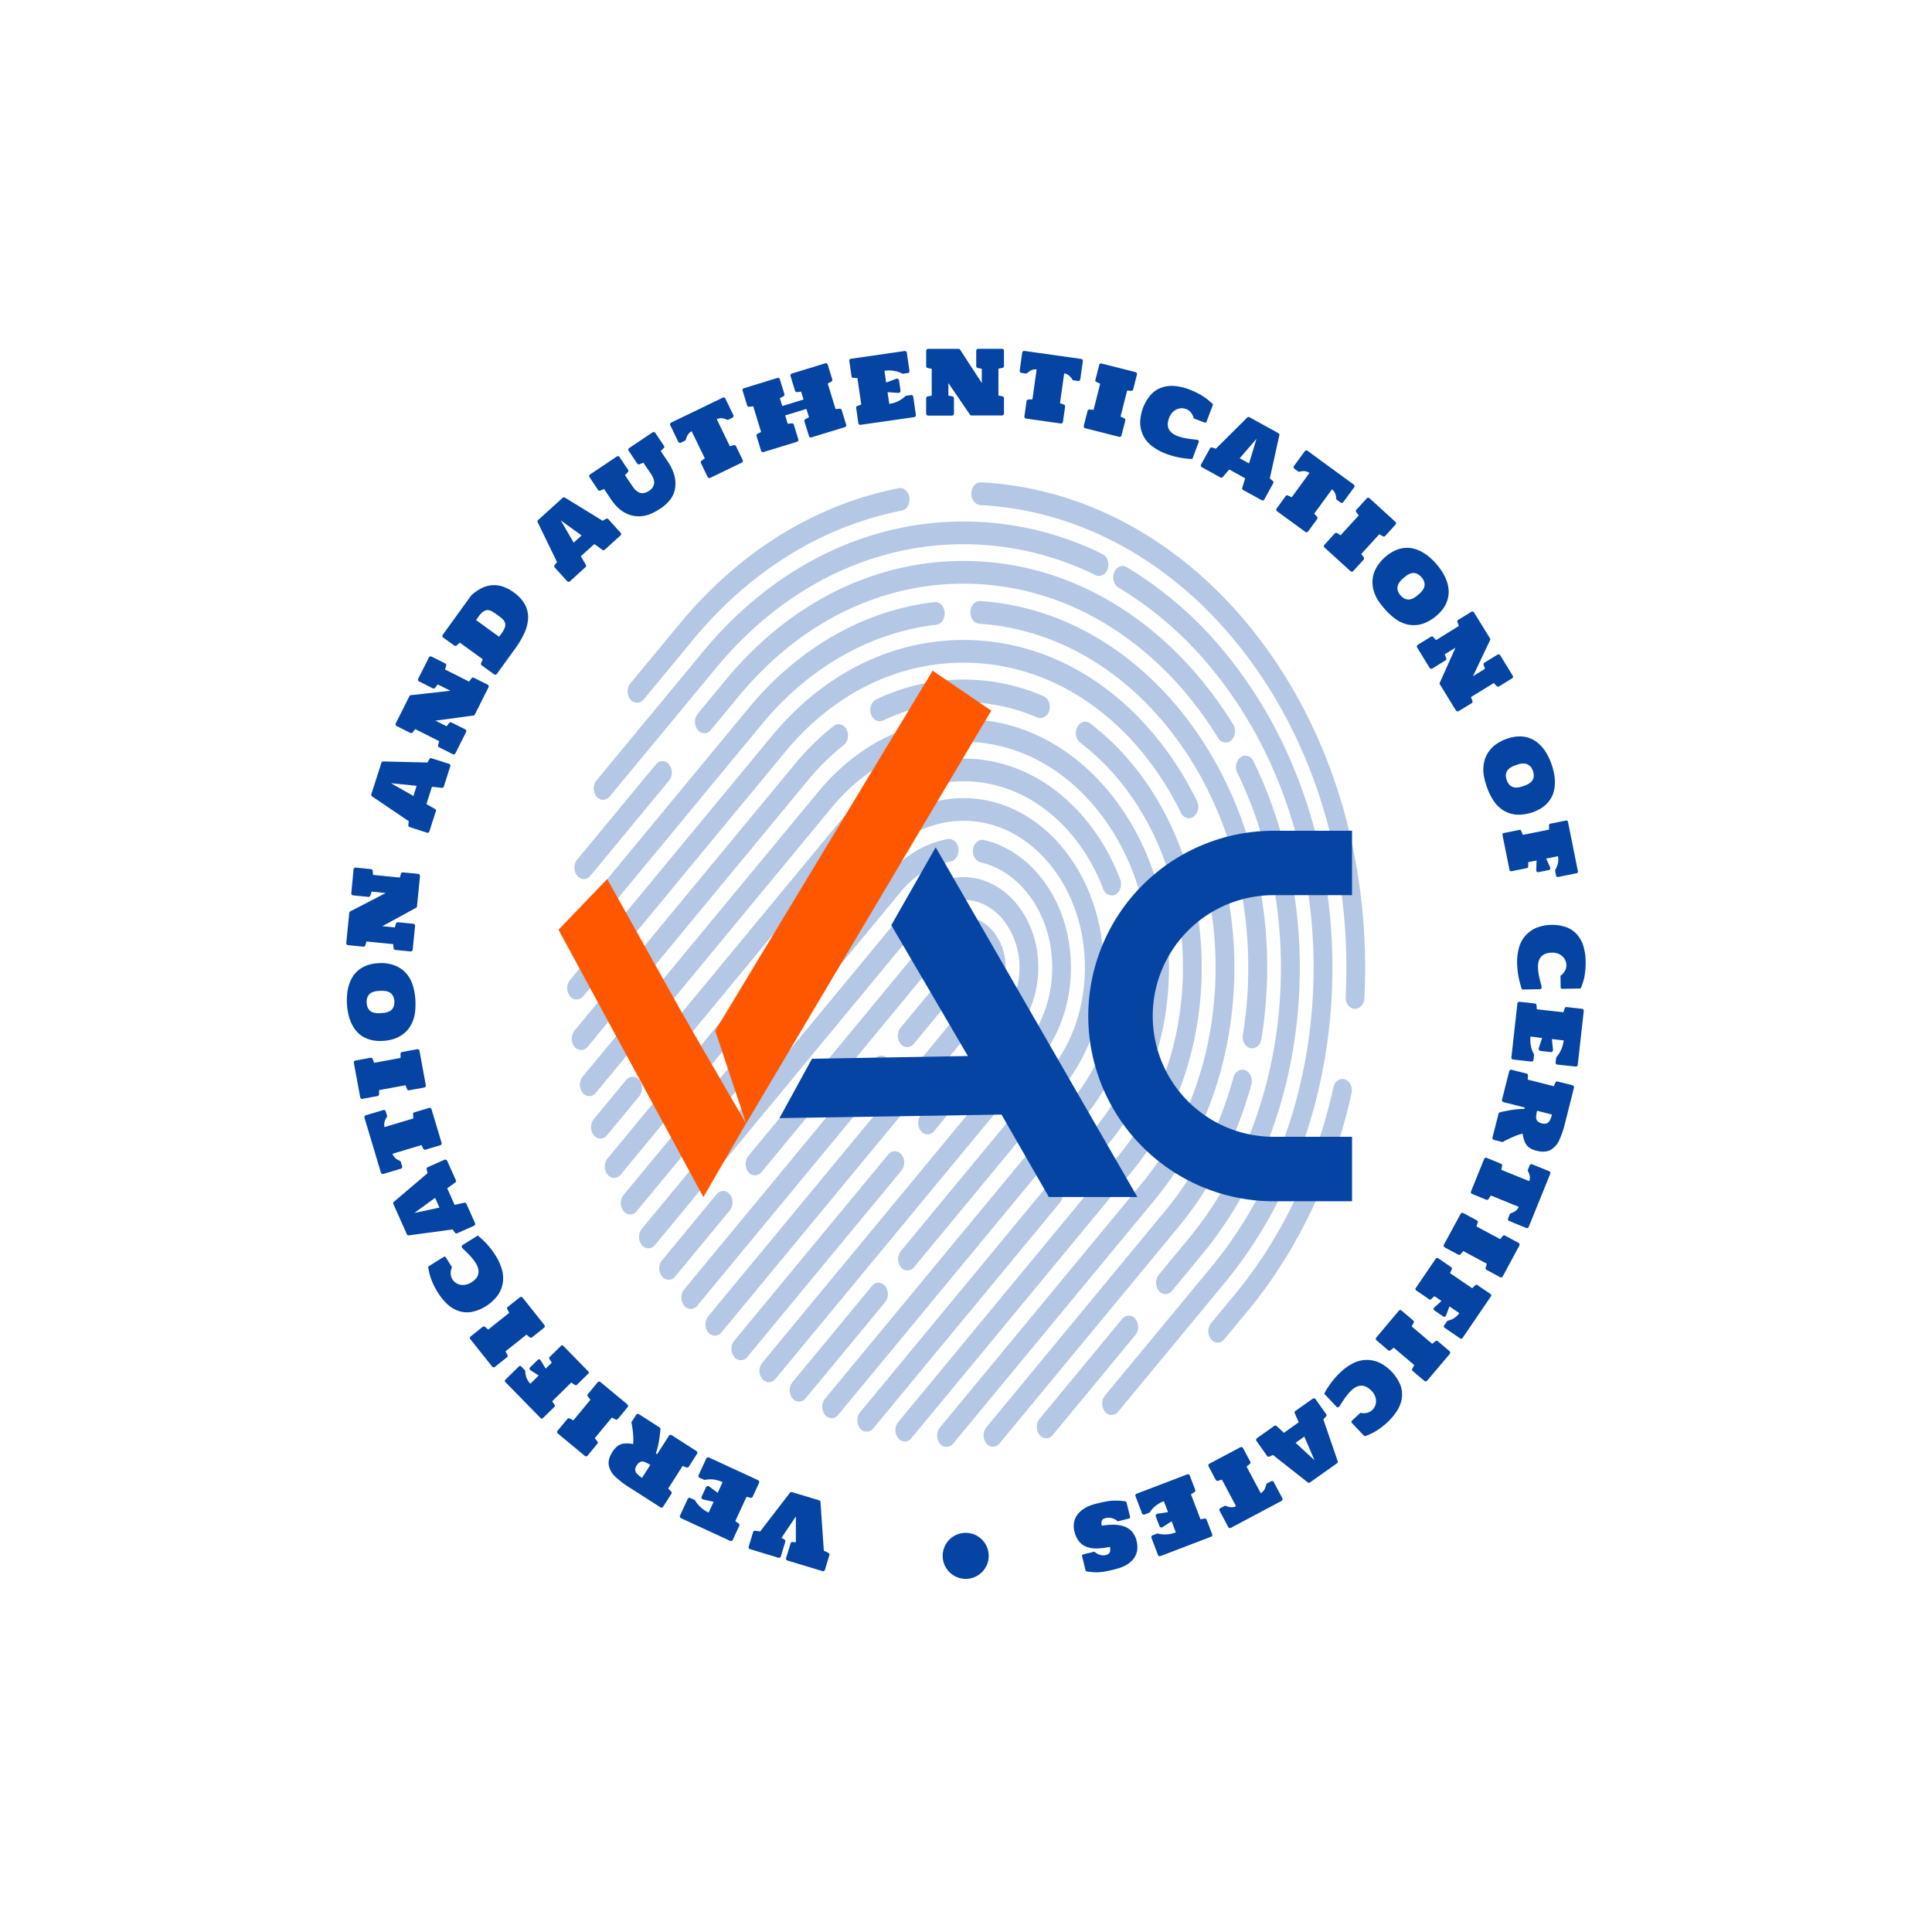 <svg id="Layer_1" data-name="Layer 1" xmlns="http://www.w3.org/2000/svg" viewBox="0 0 1000 1000"><defs><style>.cls-1{fill:#0544a3;}.cls-2{opacity:0.3;}.cls-3{fill:#ff5700;}</style></defs><path class="cls-1" d="M409.36,772.32a1,1,0,0,1,.57,0L424,776.57a.85.85,0,0,1,.47.32.82.82,0,0,1,.2.51l1.75,25.25,2.36,1.14a1.06,1.06,0,0,1,.49.49.93.93,0,0,1,0,.68L427,812.51a1,1,0,0,1-1.29.7l-18.13-5.48a1,1,0,0,1-.63-.5,1,1,0,0,1-.06-.79l2.3-7.6a.92.92,0,0,1,.36-.53,1,1,0,0,1,.64-.16l1.75.13,0-13.38L404.5,796l1.53.86a1,1,0,0,1,.44.49.93.93,0,0,1,0,.64l-2.3,7.6a1,1,0,0,1-.5.62,1,1,0,0,1-.79.07l-14.66-4.43a1,1,0,0,1-.63-.49,1,1,0,0,1-.06-.8l2.28-7.56a1,1,0,0,1,.4-.54,1,1,0,0,1,.68-.14l2.57.35,15.44-20.06A.81.81,0,0,1,409.36,772.32Z"/><path class="cls-1" d="M374,767.17a15.61,15.61,0,0,0-2.72-1,16.91,16.91,0,0,0-2.43-.43,14.63,14.63,0,0,0-2.08,0,18.5,18.5,0,0,0-1.95.23.74.74,0,0,1-.46-.07l-2.25-1a1,1,0,0,1-.55-.58,1,1,0,0,1,.05-.8l3.95-8.57a1.08,1.08,0,0,1,.58-.55,1,1,0,0,1,.8,0l25.43,11.73a1,1,0,0,1,.53.59,1,1,0,0,1,0,.79l-3.31,7.19a1.07,1.07,0,0,1-.46.48,1,1,0,0,1-.66.07l-2.07-.51-5.81,12.58,1.73,1.24a.94.94,0,0,1,.38.55,1,1,0,0,1-.07.66L379.29,797a1,1,0,0,1-.58.55,1,1,0,0,1-.79,0l-25.43-11.73a1,1,0,0,1-.55-.58,1,1,0,0,1,.05-.8l3.95-8.58a1,1,0,0,1,1.38-.5l2.35,1.08a17.73,17.73,0,0,0,1.09,1.62,14.53,14.53,0,0,0,1.51,1.72,16.07,16.07,0,0,0,2,1.67,15.13,15.13,0,0,0,2.52,1.45l2.58-5.58-5.4-1.2a1.11,1.11,0,0,1-.25-.09,1,1,0,0,1-.58-.6,1.06,1.06,0,0,1,.06-.85l2.19-4.74a1.08,1.08,0,0,1,.6-.59,1.07,1.07,0,0,1,.84,0,1.31,1.31,0,0,1,.23.13l4.42,3.33Z"/><path class="cls-1" d="M360.93,751.71a1,1,0,0,1-.14.78l-4.27,6.67a1,1,0,0,1-.52.41.91.91,0,0,1-.67,0l-2-.79-7.5,11.71,1.55,1.47a1,1,0,0,1,.3.59.93.93,0,0,1-.17.64l-4.27,6.67a1,1,0,0,1-1.43.31l-15.62-10a50.69,50.69,0,0,1-7.73-5.85,10.81,10.81,0,0,1-3.33-5.82c-.4-2.12.24-4.47,1.9-7.05a10.57,10.57,0,0,1,2.81-3.09,6.89,6.89,0,0,1,3.35-1.21,16.07,16.07,0,0,1,4.5.33,26.33,26.33,0,0,0,0-5,43.29,43.29,0,0,0-.84-6,.67.67,0,0,1,.12-.57l2.32-3.61a1,1,0,0,1,.64-.46,1,1,0,0,1,.78.14l10.72,6.87a.88.88,0,0,1,.33.36.92.92,0,0,1,.09.47c-.23,2.54-.52,4.83-.89,6.87a35,35,0,0,1-1.49,5.71l.66.43,6.11-9.53a1,1,0,0,1,.64-.46,1,1,0,0,1,.79.15l12.8,8.2A1,1,0,0,1,360.93,751.71Zm-27.25,5a3.13,3.13,0,0,0-2.17-.06,4.15,4.15,0,0,0-1.92,1.79,4,4,0,0,0-.79,2.48,3.34,3.34,0,0,0,1,2,13.56,13.56,0,0,0,2.52,2l4.27-6.67A15.81,15.81,0,0,0,333.68,756.76Z"/><path class="cls-1" d="M309.42,746.68a.91.91,0,0,1-.24.62l-5.05,6.1a1,1,0,0,1-.7.38,1,1,0,0,1-.75-.24L288.75,742a1,1,0,0,1-.39-.7,1.06,1.06,0,0,1,.25-.76l5.05-6.09a1,1,0,0,1,.57-.35.91.91,0,0,1,.66.1l1.87,1,8.86-10.71-1.35-1.65a1,1,0,0,1-.23-.62,1,1,0,0,1,.24-.62l5.05-6.1a1,1,0,0,1,1.46-.14l13.93,11.54a1,1,0,0,1,.37.7,1,1,0,0,1-.23.75l-5.06,6.1a1,1,0,0,1-.56.35.9.9,0,0,1-.66-.1l-1.87-1-8.87,10.71,1.36,1.65A.89.89,0,0,1,309.42,746.68Z"/><path class="cls-1" d="M278.86,711.93l-4.13-2.6-.13-.09-.11-.09a1.22,1.22,0,0,1-.42-.77,1.28,1.28,0,0,1,.47-.79l3.67-3.59a1.27,1.27,0,0,1,.79-.45,1.18,1.18,0,0,1,.76.43.62.62,0,0,1,.09.11l.08.13,2.52,4.18,3.15-3.08-1.15-1.86a1.1,1.1,0,0,1-.21-.64,1.16,1.16,0,0,1,.36-.55l5.62-5.51a.86.86,0,0,1,1.47,0l12.66,12.92a.84.84,0,0,1,0,1.46l-5.65,5.54a1.18,1.18,0,0,1-.59.36,1,1,0,0,1-.65-.24l-1.76-1.21-9.89,9.7,1.17,1.78a1,1,0,0,1,.23.65,1.11,1.11,0,0,1-.37.58l-5.69,5.58a1.14,1.14,0,0,1-.73.41,1.19,1.19,0,0,1-.73-.43l-18-18.39a1.16,1.16,0,0,1-.41-.74,1.24,1.24,0,0,1,.42-.73l6.75-6.61a1.1,1.1,0,0,1,.74-.4,1.14,1.14,0,0,1,.73.42c1.13,1.15,1.72,1.76,1.77,1.8l.15.16c0,.48.06,1,.13,1.58a9.81,9.81,0,0,0,.41,1.75,9.1,9.1,0,0,0,.81,1.79,9,9,0,0,0,1.33,1.73Z"/><path class="cls-1" d="M262.73,702a1,1,0,0,1-.36.56l-6.19,4.93a1,1,0,0,1-.77.22,1.06,1.06,0,0,1-.69-.39l-11.26-14.16a1,1,0,0,1-.23-.76,1,1,0,0,1,.4-.69l6.2-4.93a1,1,0,0,1,.63-.22.93.93,0,0,1,.62.24l1.61,1.38,10.89-8.65-1-1.89a1,1,0,0,1-.09-.66,1,1,0,0,1,.36-.56l6.2-4.93a1,1,0,0,1,.75-.22,1,1,0,0,1,.7.39l11.26,14.15a1.06,1.06,0,0,1-.17,1.46l-6.19,4.93a1,1,0,0,1-.63.22.91.91,0,0,1-.62-.24l-1.62-1.38-10.88,8.65,1,1.89A.85.85,0,0,1,262.73,702Z"/><path class="cls-1" d="M246.42,661.69a5.73,5.73,0,0,0,1.17-2.44,5.88,5.88,0,0,0-.12-2.69,10.55,10.55,0,0,0-1.31-2.91,24.33,24.33,0,0,0-2.53-3.3q-1.56-1.74-4.17-4.18l-.12-.13a.53.53,0,0,1-.1-.13A1.36,1.36,0,0,1,239,645c0-.21.26-.45.66-.7l7.23-4.53.41-.25a44.16,44.16,0,0,1,5.23,5,43.18,43.18,0,0,1,4.05,5.45,27.9,27.9,0,0,1,3.18,7,16.07,16.07,0,0,1,.5,7,15.79,15.79,0,0,1-2.65,6.53,22.65,22.65,0,0,1-13.43,8.55,14,14,0,0,1-6.66-.45,16.07,16.07,0,0,1-5.89-3.48,28.67,28.67,0,0,1-5-6.12,38.65,38.65,0,0,1-2.3-4.2,35.07,35.07,0,0,1-1.39-3.37c-.31-1-.56-1.83-.74-2.64s-.35-1.66-.51-2.57a1,1,0,0,1,0-.54,1,1,0,0,1,.4-.37l7.38-4.62a1.08,1.08,0,0,1,.8-.24,1.16,1.16,0,0,1,.62.57l2.89,4.61.16.25a7.5,7.5,0,0,0-.67,3.43,6,6,0,0,0,.88,2.86,6.27,6.27,0,0,0,1.72,1.8,6.47,6.47,0,0,0,2.34,1,7,7,0,0,0,2.74,0,8,8,0,0,0,2.94-1.17A10.35,10.35,0,0,0,246.42,661.69Z"/><path class="cls-1" d="M230.91,600.33a1,1,0,0,1,.58.55l4.47,10a.93.93,0,0,1,.06.65.89.89,0,0,1-.37.52l-4.17,3,3.82,8.59,5-1.1a1,1,0,0,1,.65.07.94.94,0,0,1,.46.48l4.47,10a1,1,0,0,1,0,.79,1,1,0,0,1-.55.58l-8.69,3.87a.92.92,0,0,1-.65.06,1,1,0,0,1-.53-.39l-1.18-1.65-22.69,3.08a1,1,0,0,1-.59-.11,1.06,1.06,0,0,1-.4-.46l-7-15.66a1,1,0,0,1-.07-.61.86.86,0,0,1,.31-.51l17.45-14.84-.44-2a1,1,0,0,1,.54-1.11l8.7-3.87A1,1,0,0,1,230.91,600.33ZM225.21,620l-10.76,7.83,13-2.78Z"/><path class="cls-1" d="M197.64,607.53a1,1,0,0,1-.49-.61l-8.49-28.36a1.05,1.05,0,0,1,.07-.8,1,1,0,0,1,.63-.49l9-2.71a1,1,0,0,1,1.29.7l.78,2.62a11.83,11.83,0,0,0-.71,1.14,6.52,6.52,0,0,0-.58,1.32,5.89,5.89,0,0,0-.27,1.46,4.55,4.55,0,0,0,.2,1.57l14.93-4.48-.21-2.12a1,1,0,0,1,.16-.64,1,1,0,0,1,.54-.39l7.59-2.27a1,1,0,0,1,1.29.7l5.18,17.32a1,1,0,0,1-.69,1.29l-7.59,2.27a1,1,0,0,1-.66,0,.94.94,0,0,1-.49-.45l-1-1.89-14.93,4.47a4.63,4.63,0,0,0,.69,1.41,5.33,5.33,0,0,0,.93,1,6.9,6.9,0,0,0,1,.67c.34.19.73.38,1.19.59a.82.82,0,0,1,.46.55l.68,2.24a1,1,0,0,1-.08.78,1,1,0,0,1-.62.5l-9.05,2.71A1,1,0,0,1,197.64,607.53Z"/><path class="cls-1" d="M196,567a.93.93,0,0,1-.58.32l-7.78,1.43a1,1,0,0,1-1.21-.83l-3.27-17.78a1.07,1.07,0,0,1,.15-.79,1,1,0,0,1,.68-.42l7.79-1.43a1.05,1.05,0,0,1,.66.09.91.91,0,0,1,.43.51l.78,2,13.67-2.51,0-2.13a.94.94,0,0,1,.23-.63,1,1,0,0,1,.58-.32l7.79-1.43a1,1,0,0,1,.77.15,1,1,0,0,1,.44.68l3.27,17.79a1,1,0,0,1-.17.77,1,1,0,0,1-.66.43l-7.79,1.43a.93.93,0,0,1-.66-.09,1,1,0,0,1-.44-.51l-.77-2-13.68,2.51,0,2.13A.88.88,0,0,1,196,567Z"/><path class="cls-1" d="M214.93,522.94a19.07,19.07,0,0,1-1,4.85,17.42,17.42,0,0,1-2.13,4.22,14.4,14.4,0,0,1-3.3,3.36A16.73,16.73,0,0,1,204,537.7a22.72,22.72,0,0,1-5.89,1.07,20.72,20.72,0,0,1-5.64-.4,15.92,15.92,0,0,1-4.54-1.77,14,14,0,0,1-3.5-2.94,17.17,17.17,0,0,1-2.51-3.94,22.86,22.86,0,0,1-1.59-4.73,33.65,33.65,0,0,1-.62-10.72,23.75,23.75,0,0,1,1.05-4.91,17.09,17.09,0,0,1,2.06-4.2,13.6,13.6,0,0,1,3.14-3.33,15.56,15.56,0,0,1,4.3-2.27,20.21,20.21,0,0,1,5.53-1,19.79,19.79,0,0,1,8.42,1.11,15.28,15.28,0,0,1,5.92,4,16.68,16.68,0,0,1,3.5,6.22,31.85,31.85,0,0,1,1.38,7.79A40.79,40.79,0,0,1,214.93,522.94Zm-24.61-1.48a4.77,4.77,0,0,0,1.06,1.57,4.53,4.53,0,0,0,1.43.9,8.41,8.41,0,0,0,3.12.51l1.3-.05,1.3-.09a8.57,8.57,0,0,0,1.53-.29,8.36,8.36,0,0,0,1.55-.59,4.21,4.21,0,0,0,1.35-1.06,4.87,4.87,0,0,0,.91-1.67,6.76,6.76,0,0,0,.24-2.44,6.61,6.61,0,0,0-.52-2.39,4.83,4.83,0,0,0-1.09-1.57,4.44,4.44,0,0,0-1.46-.92,8.14,8.14,0,0,0-1.61-.42,12.11,12.11,0,0,0-1.56-.1l-1.3,0-1.3.11a9.6,9.6,0,0,0-1.52.28,7.69,7.69,0,0,0-1.52.59,4.48,4.48,0,0,0-1.31,1.08,4.92,4.92,0,0,0-.88,1.69,6.69,6.69,0,0,0-.23,2.43A6.57,6.57,0,0,0,190.32,521.46Z"/><path class="cls-1" d="M215.69,469.57a.72.72,0,0,1-.31.29l-17.49,9.54,6.49.64.58-2a1,1,0,0,1,.4-.54,1,1,0,0,1,.65-.15l7.9.79a1,1,0,0,1,.7.36,1,1,0,0,1,.23.77l-1.22,12.27a1,1,0,0,1-.38.69.94.94,0,0,1-.75.23l-7.88-.78a1,1,0,0,1-.61-.27.9.9,0,0,1-.28-.61l-.2-2.12-13.83-1.37-.61,2a1,1,0,0,1-.39.54,1,1,0,0,1-.65.15l-7.88-.79a1,1,0,0,1-.71-.37,1,1,0,0,1-.22-.76l1.56-15.69A.86.86,0,0,1,181,472a.74.74,0,0,1,.32-.29l18.32-9.48-7.3-.73-.65,2.06a.92.92,0,0,1-.38.52,1,1,0,0,1-.64.15l-7.9-.78a1,1,0,0,1-.71-.38,1,1,0,0,1-.22-.76L183,450a1,1,0,0,1,1.14-.93l7.87.78a1,1,0,0,1,.61.28.89.89,0,0,1,.28.6l.2,2.12,13.83,1.38.61-2a.91.91,0,0,1,.39-.54.93.93,0,0,1,.65-.15l7.88.78a1,1,0,0,1,.7.36,1,1,0,0,1,.23.77l-1.56,15.72A1,1,0,0,1,215.69,469.57Z"/><path class="cls-1" d="M233,395.86a1,1,0,0,1,.06.8l-3.34,10.45a1,1,0,0,1-.4.53.89.89,0,0,1-.62.14l-5.12-.53-2.87,8.95,4.46,2.52a1,1,0,0,1,.44.48.88.88,0,0,1,0,.66l-3.35,10.45a.94.94,0,0,1-.51.61,1,1,0,0,1-.79.07L212,428.08a.9.9,0,0,1-.52-.39,1,1,0,0,1-.14-.65l.22-2-19-12.83a1,1,0,0,1-.37-.48,1,1,0,0,1,0-.61l5.23-16.32a.94.94,0,0,1,.35-.51.86.86,0,0,1,.57-.17l22.9.56,1-1.76a.93.93,0,0,1,.49-.45,1,1,0,0,1,.65,0l9.06,2.91A1,1,0,0,1,233,395.86Zm-17.36,10.88-13.25-1.34L214,412Z"/><path class="cls-1" d="M245.52,370.19a.91.91,0,0,1-.4.16L225.37,373l5.83,2.92,1.28-1.7a1,1,0,0,1,.56-.36,1,1,0,0,1,.66.1l7.1,3.55a1,1,0,0,1,.52.59,1,1,0,0,1-.06.8l-5.53,11a.94.94,0,0,1-.6.52,1,1,0,0,1-.79-.06l-7.07-3.55a.9.9,0,0,1-.47-.47.94.94,0,0,1-.05-.66l.58-2.05-12.43-6.24-1.3,1.69a.92.92,0,0,1-.55.36,1,1,0,0,1-.67-.09l-7.07-3.55a1,1,0,0,1-.53-.61,1,1,0,0,1,.07-.78l7.07-14.09a.79.79,0,0,1,.29-.34,1,1,0,0,1,.4-.15l20.51-2.29-6.56-3.29L225.21,356a.89.89,0,0,1-.54.35,1,1,0,0,1-.65-.08l-7.09-3.56a1,1,0,0,1-.53-.61,1.05,1.05,0,0,1,.06-.78l5.53-11a1.05,1.05,0,0,1,.6-.54,1,1,0,0,1,.79.08l7.08,3.55a.94.94,0,0,1,.47.47.88.88,0,0,1,0,.66l-.58,2,12.43,6.24,1.3-1.69a1,1,0,0,1,.56-.36,1,1,0,0,1,.66.09l7.08,3.55a1,1,0,0,1,.52.59,1,1,0,0,1-.06.8l-7.08,14.12A1,1,0,0,1,245.52,370.19Z"/><path class="cls-1" d="M229,329.3a1,1,0,0,1,.19-.76l14.75-20.39a24.07,24.07,0,0,1,5.08-3.58,14.7,14.7,0,0,1,5.32-1.63,14,14,0,0,1,5.62.59,20.36,20.36,0,0,1,5.92,3.07,18.88,18.88,0,0,1,5.79,6.25,14,14,0,0,1,1.68,7,20.28,20.28,0,0,1-1.86,7.63,45.81,45.81,0,0,1-4.78,8.15l-9.52,13.16a1,1,0,0,1-.68.42,1,1,0,0,1-.77-.19l-6.41-4.64a.95.95,0,0,1-.33-1.2l.9-1.93-11.94-8.64-1.55,1.46a.91.91,0,0,1-.61.26,1,1,0,0,1-.64-.19L229.37,330A1,1,0,0,1,229,329.3Zm30.63-1.51a10.39,10.39,0,0,0,1.75-3.31,3.86,3.86,0,0,0-.1-2.42,5.05,5.05,0,0,0-1.47-1.92c-.69-.59-1.48-1.2-2.38-1.85s-1.74-1.22-2.51-1.69a5,5,0,0,0-2.3-.8,3.76,3.76,0,0,0-2.32.66,10.23,10.23,0,0,0-2.61,2.7l-1.29,1.78,11.94,8.64Z"/><path class="cls-1" d="M321.52,276.44a1,1,0,0,1-.35.73L313,284.53a.89.89,0,0,1-.6.26.92.92,0,0,1-.61-.19l-4.17-3-7,6.31,2.6,4.41a1,1,0,0,1,.14.64.93.93,0,0,1-.31.58L295,300.89a1,1,0,0,1-.75.26,1,1,0,0,1-.71-.34l-6.39-7.05a.94.94,0,0,1-.25-.6,1,1,0,0,1,.2-.63l1.2-1.63-10-20.61a.82.82,0,0,1-.08-.59.94.94,0,0,1,.31-.53l12.71-11.5a.94.94,0,0,1,.55-.26.86.86,0,0,1,.58.14l19.54,12,1.74-1a.88.88,0,0,1,.64-.14.93.93,0,0,1,.58.31l6.38,7.06A1,1,0,0,1,321.52,276.44Zm-20.48.71-10.79-7.79,6.69,11.51Z"/><path class="cls-1" d="M343.84,231.35a.9.9,0,0,1-.29.59L342,233.45c.25.4.51.8.76,1.18l.75,1.11,2.12,3.16a23.3,23.3,0,0,1,3.5,7.54,15.79,15.79,0,0,1,.23,6.7,12.84,12.84,0,0,1-2.55,5.57,20.66,20.66,0,0,1-4.75,4.35,35.85,35.85,0,0,1-4.39,2.53,16.73,16.73,0,0,1-4.47,1.43,15.88,15.88,0,0,1-4.51.09,14.18,14.18,0,0,1-4.4-1.28,16.94,16.94,0,0,1-4.15-2.8,23.7,23.7,0,0,1-3.81-4.49l-3.65-5.44-2,.83a.92.92,0,0,1-.67,0,1,1,0,0,1-.52-.4L305.16,247a1,1,0,0,1,.28-1.44l13.81-9.26a1,1,0,0,1,1.44.29l4.4,6.58a.92.92,0,0,1,.18.64,1,1,0,0,1-.29.6l-1.51,1.5,1.61,2.41.63.94.61.88.5.73.31.46c.21.31.46.67.75,1.07a7.82,7.82,0,0,0,1,1.18,8.38,8.38,0,0,0,1.31,1,4,4,0,0,0,1.59.62,4.62,4.62,0,0,0,1.91-.07,7.67,7.67,0,0,0,4-2.69,4.86,4.86,0,0,0,.8-1.74,4.35,4.35,0,0,0,.05-1.72,7.41,7.41,0,0,0-.46-1.6,12,12,0,0,0-.7-1.39c-.26-.42-.49-.79-.7-1.1l-.32-.47c-.14-.21-.3-.45-.5-.72s-.39-.56-.6-.88l-.63-.94L333,239.48l-2,.83a.89.89,0,0,1-.66,0,1,1,0,0,1-.53-.4l-4.41-6.58a1,1,0,0,1-.17-.78,1,1,0,0,1,.45-.65l12.07-8.1a1.05,1.05,0,0,1,.78-.17,1.08,1.08,0,0,1,.66.45l4.41,6.58A1,1,0,0,1,343.84,231.35Z"/><path class="cls-1" d="M346.89,219.3a1,1,0,0,1,.53-.58l26.65-12.88a1,1,0,0,1,.8-.06,1,1,0,0,1,.59.54l4.11,8.51a1,1,0,0,1,.05.79,1,1,0,0,1-.54.59l-2.47,1.19c-.37-.18-.78-.36-1.23-.53a7.76,7.76,0,0,0-1.4-.36,6.16,6.16,0,0,0-1.49,0,4.45,4.45,0,0,0-1.5.45l6.78,14,2.06-.54a.89.89,0,0,1,.66.05.94.94,0,0,1,.46.48l3.45,7.13a1,1,0,0,1,.06.78,1,1,0,0,1-.54.6l-16.29,7.87a1,1,0,0,1-1.38-.48l-3.44-7.13a1,1,0,0,1,.28-1.22l1.71-1.27-6.78-14a4.3,4.3,0,0,0-1.28.91,5,5,0,0,0-.84,1.08,6.63,6.63,0,0,0-.51,1.08c-.13.36-.26.78-.4,1.27a.79.79,0,0,1-.46.54l-2.1,1a1,1,0,0,1-1.38-.48l-4.11-8.51A.94.94,0,0,1,346.89,219.3Z"/><path class="cls-1" d="M387.11,210.38a1,1,0,0,1-.39-.54l-2.33-7.61a1,1,0,0,1,.07-.8,1,1,0,0,1,.61-.5l17.3-5.29a1,1,0,0,1,1.29.68l2.33,7.62a1,1,0,0,1,0,.66.94.94,0,0,1-.45.49l-1.89,1,1.25,4.07,11-3.37-1.24-4.07-2.12.23a1,1,0,0,1-.65-.16,1,1,0,0,1-.39-.54l-2.33-7.61a1,1,0,0,1,.07-.8,1,1,0,0,1,.61-.5l17.3-5.29a1,1,0,0,1,.79.06,1,1,0,0,1,.5.62l2.33,7.62a1,1,0,0,1,0,.67,1,1,0,0,1-.46.49l-1.88,1,4.06,13.24,2.12-.22a.92.92,0,0,1,.65.15,1.07,1.07,0,0,1,.39.54l2.31,7.57a1,1,0,0,1-.06.79,1,1,0,0,1-.62.51L420,226.38a1,1,0,0,1-.78-.07,1,1,0,0,1-.51-.61l-2.32-7.57a1,1,0,0,1,0-.67.93.93,0,0,1,.45-.49l1.88-1-1.32-4.32-11,3.37,1.32,4.32,2.12-.22a.92.92,0,0,1,.65.15,1,1,0,0,1,.39.54l2.31,7.57a1,1,0,0,1-.68,1.29l-17.3,5.3a1,1,0,0,1-.79-.07,1,1,0,0,1-.5-.61l-2.32-7.58a1,1,0,0,1,0-.66.86.86,0,0,1,.45-.49l1.88-1-4.05-13.25-2.12.22A.91.91,0,0,1,387.11,210.38Z"/><path class="cls-1" d="M460.29,209.06a15.73,15.73,0,0,0,2.82-.67,17,17,0,0,0,2.27-1,14.27,14.27,0,0,0,1.76-1.1,14.94,14.94,0,0,0,1.51-1.25.82.82,0,0,1,.43-.2l2.44-.35a1,1,0,0,1,.78.18,1,1,0,0,1,.4.7l1.35,9.35a1,1,0,0,1-.19.76,1,1,0,0,1-.69.41l-27.72,4a1,1,0,0,1-.77-.2,1,1,0,0,1-.4-.68l-1.13-7.83a.94.94,0,0,1,.12-.66.9.9,0,0,1,.52-.41l2-.7-2-13.72-2.13-.1a.91.91,0,0,1-.61-.25,1,1,0,0,1-.3-.6l-1.14-7.88a1,1,0,0,1,.87-1.17l27.72-4a1,1,0,0,1,.78.18,1,1,0,0,1,.4.7l1.35,9.35a1,1,0,0,1-.19.76,1,1,0,0,1-.69.41l-2.56.37c-.52-.26-1.12-.51-1.79-.77a15.81,15.81,0,0,0-2.22-.62,16.88,16.88,0,0,0-2.58-.31,15.33,15.33,0,0,0-2.9.16l.87,6.08,5.18-1.93.26-.06a1,1,0,0,1,.81.19,1.09,1.09,0,0,1,.42.75l.75,5.16a1.1,1.1,0,0,1-.19.82,1,1,0,0,1-.73.43,1.33,1.33,0,0,1-.27,0l-5.51-.38Z"/><path class="cls-1" d="M502.42,215a.84.84,0,0,1-.31-.28l-11.23-16.46v6.52l2.09.38a1,1,0,0,1,.58.34,1,1,0,0,1,.21.63v7.94a1,1,0,0,1-.3.73,1,1,0,0,1-.74.31H480.4a1,1,0,0,1-.73-.3,1,1,0,0,1-.3-.74v-7.92a1,1,0,0,1,.22-.62.89.89,0,0,1,.57-.34l2.1-.41v-13.9l-2.09-.4a1,1,0,0,1-.58-.34,1,1,0,0,1-.21-.63v-7.92a1,1,0,0,1,.3-.74,1,1,0,0,1,.73-.3h15.77a1,1,0,0,1,.43.11.87.87,0,0,1,.31.29l11.26,17.3V190.9l-2.12-.45a1,1,0,0,1-.55-.33,1,1,0,0,1-.22-.62v-7.94a1,1,0,0,1,.31-.74,1,1,0,0,1,.73-.29h12.33a1,1,0,0,1,1,1v7.92a1,1,0,0,1-.21.63.88.88,0,0,1-.57.33l-2.1.41v13.9l2.09.41a.88.88,0,0,1,.57.33,1,1,0,0,1,.22.63V214a1,1,0,0,1-.29.73,1,1,0,0,1-.74.31h-15.8A1,1,0,0,1,502.42,215Z"/><path class="cls-1" d="M529.52,181.83a1,1,0,0,1,.76-.19l29.32,4.14a1,1,0,0,1,.69.39,1,1,0,0,1,.19.77l-1.32,9.36a1,1,0,0,1-.4.68.94.94,0,0,1-.77.2l-2.72-.38c-.21-.36-.45-.74-.73-1.13a6.94,6.94,0,0,0-1-1.08,5.9,5.9,0,0,0-1.22-.85,4.32,4.32,0,0,0-1.5-.47l-2.17,15.43,2,.7a.89.89,0,0,1,.52.41.93.93,0,0,1,.12.65l-1.1,7.85a1,1,0,0,1-1.17.88l-17.91-2.53a1,1,0,0,1-.68-.4,1,1,0,0,1-.2-.77l1.11-7.84a.91.91,0,0,1,.3-.59.9.9,0,0,1,.61-.26l2.13-.11,2.18-15.43a4.39,4.39,0,0,0-1.58,0,5,5,0,0,0-1.3.43,7.43,7.43,0,0,0-1,.61c-.31.23-.65.51-1,.83a.81.81,0,0,1-.69.2l-2.31-.32a1,1,0,0,1-.69-.41,1,1,0,0,1-.2-.76l1.32-9.36A1,1,0,0,1,529.52,181.83Z"/><path class="cls-1" d="M567,197.25a1,1,0,0,1,0-.66l1.94-7.67a1,1,0,0,1,.48-.65,1,1,0,0,1,.78-.1l17.53,4.44a1,1,0,0,1,.65.47,1,1,0,0,1,.1.79l-1.94,7.67a1,1,0,0,1-.37.56.93.93,0,0,1-.63.19l-2.13-.13-3.42,13.48,1.93.91a.9.9,0,0,1,.47.47.93.93,0,0,1,.06.66l-1.95,7.68a1,1,0,0,1-.46.63,1,1,0,0,1-.79.11l-17.54-4.44a1,1,0,0,1-.63-.47,1,1,0,0,1-.11-.79l1.94-7.67a1,1,0,0,1,.36-.56,1,1,0,0,1,.64-.19l2.13.13,3.41-13.48-1.93-.91A.9.9,0,0,1,567,197.25Z"/><path class="cls-1" d="M604.43,219.45a5.67,5.67,0,0,0,.55,2.66,5.85,5.85,0,0,0,1.71,2.06,10.38,10.38,0,0,0,2.81,1.52,23.73,23.73,0,0,0,4,1.1q2.28.45,5.85.81l.17,0,.16.05a.93.93,0,0,1,.65,1.47l-3,8c0,.14-.1.29-.17.46a44.18,44.18,0,0,1-7.22-.86,42.91,42.91,0,0,1-6.51-1.89,28,28,0,0,1-6.76-3.64A16.09,16.09,0,0,1,592,226a15.91,15.91,0,0,1-1.84-6.79,22.65,22.65,0,0,1,5.53-14.94,14,14,0,0,1,5.58-3.67,16.28,16.28,0,0,1,6.79-.79,28.7,28.7,0,0,1,7.71,1.84,39,39,0,0,1,4.37,2,34.36,34.36,0,0,1,3.14,1.84q1.24.86,2.19,1.65c.63.54,1.29,1.12,2,1.74a1,1,0,0,1,.3.46,1.2,1.2,0,0,1-.09.54l-3.09,8.14a.85.85,0,0,1-1.33.6l-5.09-1.93-.28-.1a7.58,7.58,0,0,0-1.54-3.14,6,6,0,0,0-2.43-1.74,6.24,6.24,0,0,0-2.46-.4,6.4,6.4,0,0,0-2.48.6,7.19,7.19,0,0,0-2.2,1.63,7.92,7.92,0,0,0-1.63,2.72A9.85,9.85,0,0,0,604.43,219.45Z"/><path class="cls-1" d="M653.84,259a1,1,0,0,1-.79-.09l-9.62-5.29a1,1,0,0,1-.44-.49.94.94,0,0,1,0-.64l1.5-4.92L636.24,243l-3.33,3.9a1,1,0,0,1-1.21.23l-9.61-5.29a1,1,0,0,1-.41-1.41l4.59-8.33a.92.92,0,0,1,1.14-.45l1.93.6,16.23-16.15a.87.87,0,0,1,.54-.27.93.93,0,0,1,.6.12l15,8.27a.9.9,0,0,1,.42.44.85.85,0,0,1,.06.59l-4.94,22.37,1.54,1.31a.94.94,0,0,1,.23,1.21l-4.59,8.33A1,1,0,0,1,653.84,259Zm-7.34-19.12,3.86-12.75-8.71,10.08Z"/><path class="cls-1" d="M676,233.13a1,1,0,0,1,.76.2l23.9,17.47a1,1,0,0,1,.43.67,1,1,0,0,1-.2.77l-5.58,7.63a1,1,0,0,1-.66.42,1,1,0,0,1-.78-.2l-2.22-1.61a13.17,13.17,0,0,0-.11-1.34,6.35,6.35,0,0,0-.34-1.4,5.36,5.36,0,0,0-.67-1.33,4.67,4.67,0,0,0-1.1-1.12l-9.2,12.58,1.45,1.56a.87.87,0,0,1,.26.61,1.07,1.07,0,0,1-.19.64l-4.68,6.39a1,1,0,0,1-.66.42,1,1,0,0,1-.79-.2L661,264.62a1,1,0,0,1-.41-.67,1,1,0,0,1,.19-.77l4.67-6.4a1,1,0,0,1,.55-.38.9.9,0,0,1,.66.07l1.93.91,9.19-12.59a4.52,4.52,0,0,0-1.4-.71,5.45,5.45,0,0,0-1.35-.23,7.71,7.71,0,0,0-1.19.06c-.38.06-.82.14-1.3.25a.87.87,0,0,1-.71-.15L670,242.63a1,1,0,0,1-.41-.68,1,1,0,0,1,.18-.77l5.58-7.63A1,1,0,0,1,676,233.13Z"/><path class="cls-1" d="M701.81,264.43a.94.94,0,0,1,.26-.61l5.34-5.86a1,1,0,0,1,1.46-.06l13.37,12.18a1,1,0,0,1,.35.72,1,1,0,0,1-.28.74L717,277.39a.92.92,0,0,1-.58.32.89.89,0,0,1-.65-.13l-1.82-1.11-9.36,10.27,1.27,1.71a1,1,0,0,1,.19.64,1,1,0,0,1-.26.61l-5.34,5.85a1,1,0,0,1-1.46.07L685.6,283.44a1,1,0,0,1-.34-.72,1,1,0,0,1,.27-.75l5.33-5.85a1,1,0,0,1,.58-.32,1,1,0,0,1,.66.13l1.81,1.11,9.37-10.27L702,265.06A.88.88,0,0,1,701.81,264.43Z"/><path class="cls-1" d="M713.41,310.94a19.29,19.29,0,0,1-2.16-4.46,16.64,16.64,0,0,1-.85-4.64,14.46,14.46,0,0,1,.58-4.68,16.2,16.2,0,0,1,2.22-4.6,21.91,21.91,0,0,1,4-4.43A20,20,0,0,1,722,285a15.66,15.66,0,0,1,4.68-1.35,14,14,0,0,1,4.57.22,16.91,16.91,0,0,1,4.38,1.61,22.86,22.86,0,0,1,4.14,2.8,32.42,32.42,0,0,1,3.81,3.79,33.57,33.57,0,0,1,3.18,4.36,24.22,24.22,0,0,1,2.14,4.54,17.38,17.38,0,0,1,.91,4.59,13.75,13.75,0,0,1-.49,4.55,15.53,15.53,0,0,1-2,4.42,22.41,22.41,0,0,1-11.13,8.4,15.39,15.39,0,0,1-7.13.41,16.76,16.76,0,0,1-6.56-2.83,31.94,31.94,0,0,1-5.82-5.36A39.83,39.83,0,0,1,713.41,310.94Zm20.47-13.74a4.67,4.67,0,0,0-1.8-.6,4.23,4.23,0,0,0-1.67.15,7.5,7.5,0,0,0-1.51.63,8,8,0,0,0-1.29.85l-1,.83c-.29.24-.62.53-1,.87a7.81,7.81,0,0,0-1,1.15,8.33,8.33,0,0,0-.87,1.41,4.25,4.25,0,0,0-.43,1.66,4.75,4.75,0,0,0,.29,1.88,6.49,6.49,0,0,0,1.29,2.08,6.42,6.42,0,0,0,1.86,1.59,4.91,4.91,0,0,0,1.82.59,4.32,4.32,0,0,0,1.72-.16,7.47,7.47,0,0,0,1.53-.64,10.46,10.46,0,0,0,1.3-.86c.39-.31.73-.58,1-.83s.61-.53,1-.87a9.46,9.46,0,0,0,1-1.14,7,7,0,0,0,.86-1.39,4.54,4.54,0,0,0,.39-1.66,4.91,4.91,0,0,0-.32-1.87,7,7,0,0,0-1.29-2.08A6.86,6.86,0,0,0,733.88,297.2Z"/><path class="cls-1" d="M745.13,353.85a.85.85,0,0,1,.07-.42l8.15-18.18-5.56,3.42.77,2a.89.89,0,0,1,0,.66,1,1,0,0,1-.43.52L741.39,346a1,1,0,0,1-.78.14,1,1,0,0,1-.64-.48l-6.46-10.5a1,1,0,0,1,.34-1.42l6.75-4.15a1.06,1.06,0,0,1,.65-.15.9.9,0,0,1,.58.32l1.44,1.57L755.12,324l-.75-2a.89.89,0,0,1,0-.66,1,1,0,0,1,.43-.52l6.74-4.14a1,1,0,0,1,1.43.34l8.26,13.43a.89.89,0,0,1,.12.43.85.85,0,0,1-.08.42L762.4,350l6.25-3.84-.73-2a.94.94,0,0,1,.41-1.15l6.76-4.15a1,1,0,0,1,.79-.13,1,1,0,0,1,.64.47l6.45,10.5a1,1,0,0,1,.14.78,1,1,0,0,1-.48.64l-6.74,4.15a1.08,1.08,0,0,1-.65.15.94.94,0,0,1-.59-.32l-1.44-1.57-11.84,7.28.75,2a.94.94,0,0,1,0,.66,1,1,0,0,1-.42.52L755,368.06a1,1,0,0,1-.78.13,1,1,0,0,1-.65-.47l-8.26-13.45A.91.91,0,0,1,745.13,353.85Z"/><path class="cls-1" d="M768.18,402.23a19.4,19.4,0,0,1-.38-4.94,17,17,0,0,1,.9-4.63,14.4,14.4,0,0,1,2.25-4.14A16.12,16.12,0,0,1,774.7,385a22.48,22.48,0,0,1,5.38-2.65,20.5,20.5,0,0,1,5.53-1.16,15.64,15.64,0,0,1,4.85.47,13.65,13.65,0,0,1,4.17,1.87,17.29,17.29,0,0,1,3.5,3.09,23.36,23.36,0,0,1,2.82,4.12,32.91,32.91,0,0,1,2.16,4.93,32.42,32.42,0,0,1,1.36,5.22,22.56,22.56,0,0,1,.33,5,17.4,17.4,0,0,1-.82,4.61,14.19,14.19,0,0,1-2.12,4.06,15.66,15.66,0,0,1-3.51,3.36,22.55,22.55,0,0,1-13.44,3.75,15.17,15.17,0,0,1-6.78-2.23,16.75,16.75,0,0,1-5.08-5,32.14,32.14,0,0,1-3.45-7.11A41.39,41.39,0,0,1,768.18,402.23Zm24.08-5.31a4.67,4.67,0,0,0-1.46-1.21,4.13,4.13,0,0,0-1.62-.47,7.4,7.4,0,0,0-1.63,0,8.09,8.09,0,0,0-1.51.32c-.47.14-.88.28-1.24.4l-1.22.45a9.53,9.53,0,0,0-1.4.69,8.73,8.73,0,0,0-1.33,1,4.25,4.25,0,0,0-1,1.38,5.08,5.08,0,0,0-.41,1.86,6.72,6.72,0,0,0,.44,2.41,6.44,6.44,0,0,0,1.15,2.16,4.87,4.87,0,0,0,1.48,1.21,4.3,4.3,0,0,0,1.66.49,7,7,0,0,0,1.66-.05,9.71,9.71,0,0,0,1.52-.32c.47-.14.89-.27,1.24-.4s.76-.27,1.22-.46a9.78,9.78,0,0,0,1.38-.68,6.84,6.84,0,0,0,1.31-1,4.31,4.31,0,0,0,1-1.39,4.89,4.89,0,0,0,.39-1.86,8.05,8.05,0,0,0-1.58-4.57Z"/><path class="cls-1" d="M800.3,444.4l2,4.43.06.15a.33.33,0,0,1,0,.13,1.16,1.16,0,0,1-.07.88,1.25,1.25,0,0,1-.82.4l-5,1a1.32,1.32,0,0,1-.92-.06,1.21,1.21,0,0,1-.39-.78.42.42,0,0,1,0-.14v-.16l.17-4.87-4.32.87,0,2.19a1.08,1.08,0,0,1-.19.64,1,1,0,0,1-.6.27l-7.71,1.56a1.21,1.21,0,0,1-.84-.06,1.11,1.11,0,0,1-.38-.75l-3.58-17.74a1.12,1.12,0,0,1,.07-.83,1.1,1.1,0,0,1,.75-.39l7.76-1.56a1.17,1.17,0,0,1,.69,0,1.08,1.08,0,0,1,.41.56l.81,2,13.59-2.73,0-2.13a1.08,1.08,0,0,1,.16-.68,1.12,1.12,0,0,1,.63-.28l7.81-1.58a1.22,1.22,0,0,1,.84.06,1.2,1.2,0,0,1,.38.75l5.08,25.25a1.11,1.11,0,0,1-.06.84,1.12,1.12,0,0,1-.75.38l-9.26,1.87a1.17,1.17,0,0,1-.84-.06,1.2,1.2,0,0,1-.38-.75c-.32-1.59-.48-2.42-.5-2.48a1.55,1.55,0,0,0,0-.21c.25-.42.5-.89.75-1.4a9.36,9.36,0,0,0,.61-1.69,9.15,9.15,0,0,0,.3-1.94,8.72,8.72,0,0,0-.17-2.18Z"/><path class="cls-1" d="M800,493.65a5.7,5.7,0,0,0-2.27,1.49,6,6,0,0,0-1.29,2.36,10.38,10.38,0,0,0-.37,3.17,23.35,23.35,0,0,0,.46,4.13q.42,2.29,1.4,5.74c0,.07,0,.13,0,.17s0,.09,0,.16a1.35,1.35,0,0,1-.22.89,1.23,1.23,0,0,1-.91.26l-8.54.14h-.48a43,43,0,0,1-1.87-7,42.34,42.34,0,0,1-.65-6.75,27.3,27.3,0,0,1,.89-7.63,15.92,15.92,0,0,1,3.17-6.21,15.67,15.67,0,0,1,5.63-4.22,22.7,22.7,0,0,1,15.92-.39,14.16,14.16,0,0,1,5.48,3.83,16.23,16.23,0,0,1,3.24,6,28.79,28.79,0,0,1,1.14,7.85,37.33,37.33,0,0,1-.2,4.78A32.12,32.12,0,0,1,820,506a23.11,23.11,0,0,1-.72,2.64c-.26.78-.56,1.61-.89,2.47a1,1,0,0,1-.32.44,1,1,0,0,1-.53.11l-8.7.14a1.1,1.1,0,0,1-.81-.21,1.08,1.08,0,0,1-.24-.8c-.06-3.54-.09-5.36-.09-5.45s0-.19,0-.29a7.77,7.77,0,0,0,2.35-2.59,6,6,0,0,0,.71-2.9,6.26,6.26,0,0,0-.53-2.44,6.52,6.52,0,0,0-1.47-2.08,7.4,7.4,0,0,0-2.33-1.44,8.14,8.14,0,0,0-3.13-.51A10.07,10.07,0,0,0,800,493.65Z"/><path class="cls-1" d="M792.19,536.51a14.85,14.85,0,0,0-.06,2.89,15.8,15.8,0,0,0,.36,2.44,14.86,14.86,0,0,0,.61,2,17,17,0,0,0,.84,1.78.81.81,0,0,1,.08.46l-.27,2.46a1,1,0,0,1-.38.71,1,1,0,0,1-.77.21l-9.39-1.05a1,1,0,0,1-.69-.37,1,1,0,0,1-.22-.78l3.1-27.83a1,1,0,0,1,.39-.69,1,1,0,0,1,.76-.22l7.87.87a1,1,0,0,1,.6.29.93.93,0,0,1,.27.6l.17,2.13,13.77,1.53.64-2a.9.9,0,0,1,.4-.53,1,1,0,0,1,.65-.15l7.91.89a1,1,0,0,1,.7.38,1,1,0,0,1,.22.76l-3.11,27.83a1,1,0,0,1-.37.71,1,1,0,0,1-.77.21l-9.39-1a1,1,0,0,1-.92-1.14l.29-2.57a18.8,18.8,0,0,0,1.19-1.55,14.16,14.16,0,0,0,1.16-2,17.18,17.18,0,0,0,.95-2.42,16.07,16.07,0,0,0,.58-2.86l-6.11-.68.57,5.5a.86.86,0,0,1,0,.27,1,1,0,0,1-.39.74,1.09,1.09,0,0,1-.82.21l-5.19-.58a1.07,1.07,0,0,1-.75-.39,1,1,0,0,1-.22-.8.81.81,0,0,1,0-.27l1.76-5.24Z"/><path class="cls-1" d="M781.66,553.85a1,1,0,0,1,.79-.12l7.67,1.95a1,1,0,0,1,.57.36.93.93,0,0,1,.18.64l-.12,2.13,13.48,3.41.9-1.93a1,1,0,0,1,.47-.48,1,1,0,0,1,.66,0l7.68,1.94a1,1,0,0,1,.65.48,1,1,0,0,1,.1.78l-4.55,18a50.32,50.32,0,0,1-3.1,9.18,10.82,10.82,0,0,1-4.47,5q-2.82,1.56-7.29.43a10.49,10.49,0,0,1-3.82-1.69,6.91,6.91,0,0,1-2.21-2.79,15.92,15.92,0,0,1-1.11-4.38,26.23,26.23,0,0,0-4.73,1.59A43.82,43.82,0,0,0,778,591a.73.73,0,0,1-.57.07L773.27,590a1,1,0,0,1-.75-1.25l3.13-12.35a.89.89,0,0,1,.65-.65q3.72-.88,6.8-1.34A35.45,35.45,0,0,1,789,574l.19-.76-11-2.78a1,1,0,0,1-.75-1.25l3.73-14.75A1,1,0,0,1,781.66,553.85Zm13.42,24.26a3.12,3.12,0,0,0,.63,2.07,4.22,4.22,0,0,0,2.31,1.26,4.11,4.11,0,0,0,2.6,0,3.44,3.44,0,0,0,1.6-1.56,14,14,0,0,0,1.07-3l-7.68-1.94A15.49,15.49,0,0,0,795.08,578.11Z"/><path class="cls-1" d="M802.4,606.8a1,1,0,0,1,0,.78L791.28,635a1,1,0,0,1-1.35.57L781.17,632a1,1,0,0,1-.56-.54,1,1,0,0,1,0-.81l1-2.54a12.69,12.69,0,0,0,1.27-.43,6.86,6.86,0,0,0,1.28-.68,6.05,6.05,0,0,0,1.13-1,4.86,4.86,0,0,0,.82-1.34l-14.45-5.86-1.16,1.79a.92.92,0,0,1-.53.4.94.94,0,0,1-.66,0l-7.34-3a1,1,0,0,1-.57-.55,1,1,0,0,1,0-.8l6.79-16.76a1,1,0,0,1,.56-.56,1,1,0,0,1,.79,0l7.34,3a.92.92,0,0,1,.5.43.94.94,0,0,1,.1.66l-.41,2.09,14.45,5.85a4.69,4.69,0,0,0,.34-1.53,5.38,5.38,0,0,0-.1-1.37,8.25,8.25,0,0,0-.35-1.13c-.15-.36-.34-.77-.56-1.21a.83.83,0,0,1,0-.72l.89-2.16a1,1,0,0,1,.55-.57,1,1,0,0,1,.79,0l8.76,3.55A1,1,0,0,1,802.4,606.8Z"/><path class="cls-1" d="M778.33,639.43a1,1,0,0,1,.66.11l7,3.76a1,1,0,0,1,.42,1.4l-8.57,15.92a1,1,0,0,1-.61.52,1,1,0,0,1-.8-.1l-7-3.75a1,1,0,0,1-.45-.49.94.94,0,0,1,0-.66l.64-2-12.24-6.59L756,649.16a.91.91,0,0,1-.57.35,1,1,0,0,1-.66-.11l-7-3.76a1,1,0,0,1-.5-.6,1,1,0,0,1,.08-.8L756,628.32a1,1,0,0,1,.62-.51,1,1,0,0,1,.79.08l7,3.76a1,1,0,0,1,.45.49.94.94,0,0,1,0,.66l-.64,2,12.25,6.59,1.34-1.65A1,1,0,0,1,778.33,639.43Z"/><path class="cls-1" d="M750.25,676.21l-1.74,4.55-.06.15a.66.66,0,0,1-.06.12,1.2,1.2,0,0,1-.68.56,1.28,1.28,0,0,1-.86-.3l-4.24-2.89a1.27,1.27,0,0,1-.6-.7,1.17,1.17,0,0,1,.27-.83l.09-.1.12-.11,3.6-3.29-3.64-2.49-1.6,1.5a1.06,1.06,0,0,1-.58.33,1.11,1.11,0,0,1-.61-.24L733.15,668a1.14,1.14,0,0,1-.54-.64,1.15,1.15,0,0,1,.27-.8l10.18-14.94c.23-.32.44-.51.65-.54a1.16,1.16,0,0,1,.8.27l6.54,4.46a1.14,1.14,0,0,1,.47.51,1,1,0,0,1-.12.68l-.84,2,11.45,7.8,1.51-1.5a1.06,1.06,0,0,1,.6-.35,1.09,1.09,0,0,1,.64.25l6.58,4.48a1.13,1.13,0,0,1,.55.65,1.16,1.16,0,0,1-.27.79l-14.51,21.28a1.15,1.15,0,0,1-.64.55,1.19,1.19,0,0,1-.8-.27l-7.81-5.32a1.18,1.18,0,0,1-.54-.65,1.11,1.11,0,0,1,.27-.79l1.43-2.09a.94.94,0,0,1,.12-.18c.47-.11,1-.26,1.52-.44a9.88,9.88,0,0,0,1.64-.74,9.25,9.25,0,0,0,1.59-1.15,8.59,8.59,0,0,0,1.44-1.64Z"/><path class="cls-1" d="M743.63,694a1,1,0,0,1,.62.24l6,5.12a1,1,0,0,1,.37.71,1,1,0,0,1-.25.75l-11.68,13.8a1,1,0,0,1-1.46.12l-6-5.11a1.06,1.06,0,0,1-.34-.57.92.92,0,0,1,.12-.66l1-1.85-10.61-9-1.66,1.34a1,1,0,0,1-.63.22,1,1,0,0,1-.62-.25l-6-5.11a1.12,1.12,0,0,1-.37-.7,1,1,0,0,1,.25-.76L724,678.48a1,1,0,0,1,.7-.37,1,1,0,0,1,.75.24l6,5.12a.94.94,0,0,1,.34.57.92.92,0,0,1-.11.66l-1,1.85,10.61,9L743,694.2A.93.93,0,0,1,743.63,694Z"/><path class="cls-1" d="M707.28,717.89a5.57,5.57,0,0,0-2.63-.68,5.84,5.84,0,0,0-2.61.64,10.54,10.54,0,0,0-2.59,1.86,23.77,23.77,0,0,0-2.74,3.12c-.94,1.24-2,2.88-3.29,4.91l-.1.14-.12.12a1.27,1.27,0,0,1-.79.44,1.21,1.21,0,0,1-.81-.5l-5.86-6.21-.33-.35a42.77,42.77,0,0,1,8.48-11.15,27.56,27.56,0,0,1,6.23-4.48,16,16,0,0,1,6.73-1.85,15.79,15.79,0,0,1,6.92,1.32,22.68,22.68,0,0,1,11,11.5,14,14,0,0,1,.86,6.63,16.32,16.32,0,0,1-2.26,6.45,28.73,28.73,0,0,1-5,6.13,39.45,39.45,0,0,1-3.66,3.08,35.54,35.54,0,0,1-3,2,24.73,24.73,0,0,1-2.44,1.25c-.76.33-1.57.66-2.42,1a.92.92,0,0,1-.54.06,1,1,0,0,1-.44-.31l-6-6.34a1.09,1.09,0,0,1-.39-.74,1.13,1.13,0,0,1,.43-.72l4-3.73.22-.2a7.72,7.72,0,0,0,3.49,0,6,6,0,0,0,4.06-3.46,6.37,6.37,0,0,0,.55-2.49,7.33,7.33,0,0,0-.51-2.7,8.07,8.07,0,0,0-1.72-2.65A10,10,0,0,0,707.28,717.89Z"/><path class="cls-1" d="M650.18,745.06a1,1,0,0,1,.43-.67l8.95-6.35a.93.93,0,0,1,.63-.18.91.91,0,0,1,.59.26l3.77,3.5,7.67-5.44-2.05-4.69a1,1,0,0,1-.06-.65.92.92,0,0,1,.37-.54l9-6.35a1,1,0,0,1,.77-.17,1,1,0,0,1,.67.42l5.5,7.76a.94.94,0,0,1,.19.63,1,1,0,0,1-.28.6l-1.38,1.47,7.45,21.65a.89.89,0,0,1,0,.6,1,1,0,0,1-.37.49l-14,9.91a1,1,0,0,1-.58.19.85.85,0,0,1-.56-.21l-18-14.2-1.85.82a1,1,0,0,1-.66.06.9.9,0,0,1-.53-.38l-5.5-7.76A1,1,0,0,1,650.18,745.06Zm20.41,1.74,9.79,9-5.27-12.23Z"/><path class="cls-1" d="M663.77,776.29a1,1,0,0,1-.51.6L637.12,790.8a1,1,0,0,1-.79.09,1,1,0,0,1-.6-.52L631.28,782a1,1,0,0,1,.43-1.4l2.42-1.29c.39.17.8.33,1.26.48a6.6,6.6,0,0,0,1.4.31,5.72,5.72,0,0,0,1.49,0,4.5,4.5,0,0,0,1.5-.5l-7.33-13.76-2,.62a.91.91,0,0,1-.67,0,1,1,0,0,1-.48-.46l-3.72-7a1,1,0,0,1-.09-.78,1,1,0,0,1,.51-.62l16-8.5a1,1,0,0,1,.79-.07,1,1,0,0,1,.61.5l3.72,7a1,1,0,0,1-.24,1.23l-1.66,1.34,7.33,13.76a4.78,4.78,0,0,0,1.25-1,5.6,5.6,0,0,0,.79-1.11,7.35,7.35,0,0,0,.46-1.1c.12-.37.24-.8.35-1.28a.84.84,0,0,1,.44-.57l2.07-1.1a1,1,0,0,1,.79-.07,1,1,0,0,1,.6.5l4.45,8.34A1,1,0,0,1,663.77,776.29Z"/><path class="cls-1" d="M602.41,777a14.61,14.61,0,0,0-2.6,1.27,15,15,0,0,0-3.48,2.89c-.43.5-.82,1-1.2,1.56a.77.77,0,0,1-.37.29l-2.31.88a1,1,0,0,1-.8,0,1,1,0,0,1-.53-.59l-3.38-8.82a1,1,0,0,1,0-.79,1,1,0,0,1,.58-.55l26.16-10a1.06,1.06,0,0,1,1.34.6l2.83,7.39a1,1,0,0,1,0,.67.87.87,0,0,1-.41.52l-1.81,1.13,4.95,12.94,2.1-.37a.95.95,0,0,1,1.08.62l2.85,7.44a1,1,0,0,1,0,.8,1,1,0,0,1-.58.53l-26.15,10a1.05,1.05,0,0,1-.8,0,1,1,0,0,1-.54-.59L596,796a1,1,0,0,1,0-.78,1,1,0,0,1,.59-.55l2.41-.93a17.06,17.06,0,0,0,1.92.35,14.09,14.09,0,0,0,2.3.12,15.89,15.89,0,0,0,2.58-.26,15.58,15.58,0,0,0,2.81-.8l-2.2-5.73-4.62,3-.25.12a1,1,0,0,1-.83,0,1.1,1.1,0,0,1-.57-.64L598.25,785a1.09,1.09,0,0,1,0-.85,1,1,0,0,1,.61-.57,1.48,1.48,0,0,1,.26-.07l5.46-.84Z"/><path class="cls-1" d="M555.83,788.63a9.31,9.31,0,0,1,1-3.3,10.76,10.76,0,0,1,2-2.67,15.34,15.34,0,0,1,2.77-2.11,16.46,16.46,0,0,1,3.32-1.52c1.19-.39,2.4-.74,3.63-1q3.32-.81,5.89-1.17a30.33,30.33,0,0,1,4.19-.1,25.1,25.1,0,0,1,3.79.32,1,1,0,0,1,.49.2,1.21,1.21,0,0,1,.21.48l1.73,7.06a1.11,1.11,0,0,1,0,.84,1.12,1.12,0,0,1-.73.41l-5.3,1.3-.27.07a7.73,7.73,0,0,0-3.14-1.68,6.46,6.46,0,0,0-3.12,0,5.33,5.33,0,0,0-.86.28,2,2,0,0,0-.81.59,2.31,2.31,0,0,0-.49,1.14,4.63,4.63,0,0,0,.16,1.91c1.28-.19,2.56-.33,3.85-.42a25.85,25.85,0,0,1,3.74,0,17.11,17.11,0,0,1,3.49.66,10.46,10.46,0,0,1,3,1.47,9.17,9.17,0,0,1,2.37,2.47,11.34,11.34,0,0,1,1.54,3.66,12.71,12.71,0,0,1,.39,4.22,9.86,9.86,0,0,1-.93,3.45,9.34,9.34,0,0,1-2,2.73A14,14,0,0,1,583,810a15.64,15.64,0,0,1-3.27,1.48c-1.16.38-2.34.71-3.52,1-1.71.42-3.28.74-4.69,1a26.74,26.74,0,0,1-3.61.33,25.87,25.87,0,0,1-2.74-.11c-.82-.09-1.69-.19-2.6-.32a.93.93,0,0,1-.5-.22,1,1,0,0,1-.23-.49l-1.7-6.92a1.11,1.11,0,0,1,0-.84,1.15,1.15,0,0,1,.74-.41l5.28-1.3.29-.07a7.68,7.68,0,0,0,3,1.7,6.07,6.07,0,0,0,3,.06,5.25,5.25,0,0,0,.87-.32,2.26,2.26,0,0,0,.83-.69,2.88,2.88,0,0,0,.48-1.23,4.93,4.93,0,0,0-.15-2,34.93,34.93,0,0,1-6.94.83,13.88,13.88,0,0,1-5.35-.92,9.13,9.13,0,0,1-3.81-2.89,13.38,13.38,0,0,1-2.28-5.06A11.86,11.86,0,0,1,555.83,788.63Z"/><circle class="cls-1" cx="499.84" cy="805.31" r="11.92"/><g class="cls-2"><path class="cls-1" d="M696.11,558.67a4.15,4.15,0,0,0-1.26-.2c-2.19,0-4.12,1.8-4.69,4.37-8.76,39.82-26,76.46-50,105.95L626.84,684.9a6.76,6.76,0,0,0,0,8.3,4.27,4.27,0,0,0,6.86,0l13.35-16.14c25.16-31,43.3-69.42,52.5-111.2C700.23,562.73,698.69,559.51,696.11,558.67Z"/><path class="cls-1" d="M645.76,323C608.93,278.44,560,252.4,507.82,249.67h-.21c-2.61,0-4.74,2.47-4.85,5.62s2,6,4.63,6.12c49.7,2.61,96.4,27.43,131.5,69.89,37.16,44.94,57.75,104.79,58,168.51,0,5.38-.11,10.81-.39,16.14a6.63,6.63,0,0,0,1.41,4.53,4.55,4.55,0,0,0,3.13,1.7h.31c2.55,0,4.68-2.41,4.84-5.5.29-5.63.43-11.32.41-16.92C706.34,432.91,684.74,370.13,645.76,323Z"/><path class="cls-1" d="M329.75,363.73a4.41,4.41,0,0,0,3.43-1.71l21-25.39,5.7-6.91c29.31-34.82,66.25-57.45,106.82-65.42,2.64-.52,4.44-3.54,4-6.73-.39-2.87-2.41-4.94-4.8-4.94a3.5,3.5,0,0,0-.78.08c-42.56,8.36-81.32,32.11-112.09,68.67l-5.74,6.94-21,25.39a6.78,6.78,0,0,0,0,8.3A4.42,4.42,0,0,0,329.75,363.73Z"/><path class="cls-1" d="M312.14,414a4.46,4.46,0,0,0,3.43-1.73l55-66.47c34.19-41.35,79.72-64.12,128.2-64.12a154.18,154.18,0,0,1,68.23,16,4,4,0,0,0,1.82.43,4.93,4.93,0,0,0,4.5-3.67c1-3-.2-6.43-2.68-7.64a162.24,162.24,0,0,0-71.86-16.87h0c-51.08,0-99.05,24-135.06,67.55l-55,66.48a6.79,6.79,0,0,0,0,8.31A4.49,4.49,0,0,0,312.14,414Z"/><path class="cls-1" d="M689.65,500.82c0-61.79-19.84-119.8-55.86-163.37a195.81,195.81,0,0,0-50.6-43.87,4.22,4.22,0,0,0-2.14-.6,4.85,4.85,0,0,0-4.36,3.28,7,7,0,0,0-.23,4.49,5.61,5.61,0,0,0,2.45,3.37,185.89,185.89,0,0,1,48,41.64c34.18,41.34,53,96.41,53,155.06s-18.83,113.71-53,155.05l-55,66.48a6.75,6.75,0,0,0,0,8.31,4.28,4.28,0,0,0,6.86,0l55-66.48C669.81,620.61,689.65,562.6,689.65,500.82Z"/><path class="cls-1" d="M302.17,455a4.42,4.42,0,0,0,3.43-1.72L346.32,404a6.75,6.75,0,0,0,0-8.31,4.28,4.28,0,0,0-6.86,0l-40.72,49.25a6.75,6.75,0,0,0,0,8.31A4.42,4.42,0,0,0,302.17,455Z"/><path class="cls-1" d="M621.83,351.93c-32.83-39.71-76.55-61.57-123.1-61.58s-90.27,21.87-123.1,61.58l-14.51,17.55a6.79,6.79,0,0,0,0,8.31,4.28,4.28,0,0,0,6.86,0l14.52-17.56c31-37.49,72.27-58.13,116.23-58.13S584,322.74,615,360.23A194.14,194.14,0,0,1,630.51,382a4.65,4.65,0,0,0,3.9,2.36,4.32,4.32,0,0,0,2.9-1.17,6.16,6.16,0,0,0,1.89-3.86,6.74,6.74,0,0,0-.91-4.36A207.1,207.1,0,0,0,621.83,351.93Z"/><path class="cls-1" d="M615,641.4l-15.2,18.39a6.78,6.78,0,0,0,0,8.3,4.28,4.28,0,0,0,6.86,0l15.21-18.39c32.83-39.7,50.91-92.58,50.91-148.88,0-37.66-8.29-74.6-24-106.83a4.78,4.78,0,0,0-4.19-2.89,4.26,4.26,0,0,0-2.46.81,6.61,6.61,0,0,0-1.72,8C655.2,430.37,663,465.25,663,500.82,663,554,646,603.91,615,641.4Z"/><path class="cls-1" d="M589.1,686.85a6.48,6.48,0,0,0-1.42-4.15,4.29,4.29,0,0,0-6.87,0l-42.74,51.71a6.76,6.76,0,0,0,0,8.3,4.28,4.28,0,0,0,6.86,0L587.68,691A6.46,6.46,0,0,0,589.1,686.85Z"/><path class="cls-1" d="M298.56,488.28a4.45,4.45,0,0,0,3.43-1.72l92.47-111.85c24.13-29.18,56.13-47.41,90.12-51.34,2.67-.31,4.63-3.18,4.38-6.41-.25-3-2.33-5.31-4.84-5.31l-.46,0c-36.23,4.19-70.35,23.63-96.06,54.73L295.12,478.25a6.8,6.8,0,0,0,0,8.31A4.45,4.45,0,0,0,298.56,488.28Z"/><path class="cls-1" d="M507.4,311.1h-.27c-2.57,0-4.7,2.43-4.84,5.54a6.66,6.66,0,0,0,1.23,4.25,4.54,4.54,0,0,0,3.36,1.94c36.3,2.41,70.44,20.83,96.11,51.89,27.81,33.63,43.12,78.42,43.12,126.11a216.62,216.62,0,0,1-2.8,34.75,6.73,6.73,0,0,0,1.33,5.29,4.66,4.66,0,0,0,2.49,1.61,4.4,4.4,0,0,0,1,.11c2.31,0,4.31-2,4.76-4.74a230.9,230.9,0,0,0,3-37c0-50.83-16.32-98.57-46-134.42C582.49,333.3,546.1,313.66,507.4,311.1Z"/><path class="cls-1" d="M647.67,561.46a7,7,0,0,0-.26-4.49,5.27,5.27,0,0,0-2.81-3,4.06,4.06,0,0,0-1.54-.3,5,5,0,0,0-4.6,4c-7.27,26.24-19.2,49.52-35.47,69.2L510.52,738.78a6.77,6.77,0,0,0,0,8.3,4.28,4.28,0,0,0,6.86,0l92.48-111.85C627.2,614.26,639.92,589.44,647.67,561.46Z"/><path class="cls-1" d="M301.89,515.62,406.43,389.18C431,359.41,463.82,343,498.73,343s67.69,16.39,92.3,46.16a158,158,0,0,1,20.15,31.44,4.8,4.8,0,0,0,4.19,2.89,4.18,4.18,0,0,0,2.46-.82,5.82,5.82,0,0,0,2.24-3.58,6.92,6.92,0,0,0-.52-4.45,169.29,169.29,0,0,0-21.66-33.78c-26.44-32-61.66-49.61-99.16-49.61S426,348.89,399.57,380.88L295,507.32a6.74,6.74,0,0,0,0,8.3,4.28,4.28,0,0,0,6.86,0Z"/><path class="cls-1" d="M638.9,500.82a203.36,203.36,0,0,0-6.54-51.38,5,5,0,0,0-4.63-4.1,4.1,4.1,0,0,0-1.46.27,5.2,5.2,0,0,0-2.84,2.89,6.89,6.89,0,0,0-.32,4.48,189.33,189.33,0,0,1,6.08,47.84c0,42.22-13.55,81.86-38.16,111.63L486.49,738.89a6.79,6.79,0,0,0,0,8.31,4.29,4.29,0,0,0,6.87,0L597.89,620.76C624.34,588.77,638.9,546.17,638.9,500.82Z"/><path class="cls-1" d="M304.22,541.75,418.4,403.65a121.6,121.6,0,0,1,18.33-18,5.94,5.94,0,0,0,2.1-3.71,6.85,6.85,0,0,0-.68-4.42,4.71,4.71,0,0,0-4.07-2.66,4.28,4.28,0,0,0-2.65.95,132,132,0,0,0-19.9,19.54L297.36,533.44a6.8,6.8,0,0,0,0,8.31,4.3,4.3,0,0,0,6.86,0Z"/><path class="cls-1" d="M498.73,351.73h0A104.62,104.62,0,0,0,453.56,362a5.37,5.37,0,0,0-2.68,3.12,7,7,0,0,0-.07,4.49,6.09,6.09,0,0,0,1.09,2,4.5,4.5,0,0,0,3.43,1.72,4.1,4.1,0,0,0,1.77-.41,95.9,95.9,0,0,1,79.78-1.56,4.17,4.17,0,0,0,1.63.33,5,5,0,0,0,4.57-3.9c.89-3.06-.43-6.42-3-7.5A104.41,104.41,0,0,0,498.73,351.73Z"/><path class="cls-1" d="M622,500.82c0-39.89-12.81-77.34-36.06-105.47a131,131,0,0,0-21.64-20.88,4.22,4.22,0,0,0-2.58-.9,4.72,4.72,0,0,0-4.11,2.75,6.93,6.93,0,0,0-.62,4.45,6,6,0,0,0,2.16,3.66,120.27,120.27,0,0,1,19.92,19.22c21.42,25.91,33.22,60.42,33.22,97.17s-11.8,71.25-33.22,97.16L464.89,736.07a6.79,6.79,0,0,0,0,8.31,4.28,4.28,0,0,0,6.87,0L585.93,606.28C609.19,578.15,622,540.7,622,500.82Z"/><path class="cls-1" d="M330.92,567.35a6.78,6.78,0,0,0,0-8.31,4.29,4.29,0,0,0-6.87,0l-16.72,20.22a6.8,6.8,0,0,0,0,8.31,4.29,4.29,0,0,0,6.87,0Z"/><path class="cls-1" d="M575.45,463.49a4,4,0,0,0,2-.55,5.48,5.48,0,0,0,2.51-3.3,7,7,0,0,0-.15-4.49A110,110,0,0,0,562,424.3c-16.87-20.41-39.34-31.65-63.26-31.65s-46.39,11.24-63.27,31.65L346.59,531.79a6.78,6.78,0,0,0,0,8.3,4.29,4.29,0,0,0,6.87,0L442.33,432.6c15-18.19,35.07-28.21,56.4-28.21s41.36,10,56.4,28.21A98.21,98.21,0,0,1,571,460.09,4.9,4.9,0,0,0,575.45,463.49Z"/><path class="cls-1" d="M588.16,500.82a131,131,0,0,0-2-23c-.49-2.69-2.48-4.63-4.75-4.63a3.91,3.91,0,0,0-1,.13c-2.62.69-4.29,3.82-3.72,7a117.35,117.35,0,0,1,1.81,20.55c0,25.79-8.28,50-23.32,68.21L427,724a6.78,6.78,0,0,0,0,8.3,4.29,4.29,0,0,0,6.87,0L562,577.34C578.87,556.93,588.16,529.75,588.16,500.82Z"/><path class="cls-1" d="M426.55,478.2a6.54,6.54,0,0,0-1.42-4.15,4.29,4.29,0,0,0-6.87,0L314.44,599.63a6.76,6.76,0,0,0,0,8.3,4.28,4.28,0,0,0,6.86,0L425.13,482.35A6.54,6.54,0,0,0,426.55,478.2Z"/><path class="cls-1" d="M498.73,413.11h0c-19.4,0-37.62,9.11-51.3,25.66l-9.37,11.33a6.79,6.79,0,0,0,0,8.31,4.29,4.29,0,0,0,6.87,0l9.37-11.34c11.84-14.32,27.62-22.22,44.43-22.22s32.59,7.9,44.43,22.22,18.38,33.42,18.38,53.75-6.53,39.4-18.38,53.74l-76.89,93a6.77,6.77,0,0,0,0,8.31,4.28,4.28,0,0,0,6.86,0l76.9-93c13.68-16.55,21.22-38.58,21.22-62s-7.54-45.5-21.22-62.05S518.13,413.11,498.73,413.11Z"/><path class="cls-1" d="M459.57,669.84a6.51,6.51,0,0,0-1.43-4.15,4.28,4.28,0,0,0-6.86,0l-41.11,49.73a6.78,6.78,0,0,0,0,8.3,4.28,4.28,0,0,0,6.86,0L458.14,674A6.51,6.51,0,0,0,459.57,669.84Z"/><path class="cls-1" d="M492,445.91c2.65-.47,4.48-3.46,4.09-6.67-.34-2.85-2.41-5-4.8-5a4.34,4.34,0,0,0-.71.06c-11.89,2.12-22.66,8.67-31.16,18.95L322.73,618.55a6.78,6.78,0,0,0,0,8.3,4.28,4.28,0,0,0,6.86,0l136.67-165.3C473.28,453.07,482.17,447.66,492,445.91Z"/><path class="cls-1" d="M554.33,500.82c0-18-5.78-34.89-16.27-47.58-7.87-9.51-17.79-15.89-28.71-18.44a3.56,3.56,0,0,0-.92-.11c-2.32,0-4.32,2-4.76,4.76-.51,3.17,1.21,6.25,3.83,6.88,9,2.1,17.2,7.36,23.7,15.22,8.65,10.47,13.42,24.41,13.42,39.27s-4.77,28.79-13.42,39.26L394.53,705.39a6.76,6.76,0,0,0,0,8.3,4.28,4.28,0,0,0,6.86,0l136.67-165.3C548.55,535.7,554.33,518.81,554.33,500.82Z"/><path class="cls-1" d="M498.73,465.77c7.75,0,15,3.64,20.5,10.25a40.49,40.49,0,0,1,0,49.59l-42.56,51.48a6.75,6.75,0,0,0,0,8.31,4.28,4.28,0,0,0,6.86,0l42.56-51.49c7.31-8.83,11.33-20.58,11.33-33.09s-4-24.27-11.33-33.1-17-13.69-27.36-13.7-20.07,4.87-27.37,13.7L332.17,636.07a6.79,6.79,0,0,0,0,8.31,4.29,4.29,0,0,0,6.87,0L478.23,476C483.7,469.41,491,465.77,498.73,465.77Z"/><path class="cls-1" d="M377.76,618.19a4.29,4.29,0,0,0-6.87,0l-28.26,34.18a6.78,6.78,0,0,0,0,8.3,4.28,4.28,0,0,0,6.86,0l28.27-34.18A6.78,6.78,0,0,0,377.76,618.19Z"/><path class="cls-1" d="M520.51,500.82a29.25,29.25,0,0,0-6.38-18.63,21.76,21.76,0,0,0-7.21-5.78,18.41,18.41,0,0,0-8.18-1.93h0a18.6,18.6,0,0,0-8.19,1.92,21.82,21.82,0,0,0-7.21,5.79l-96,116.13a6.76,6.76,0,0,0,0,8.3,4.28,4.28,0,0,0,6.86,0l96-116.13a12,12,0,0,1,4-3.2,10.19,10.19,0,0,1,9.09,0,12.08,12.08,0,0,1,4,3.2,16.83,16.83,0,0,1,0,20.65L366.56,681.32a6.77,6.77,0,0,0,0,8.3,4.29,4.29,0,0,0,6.87,0l140.7-170.18A29.18,29.18,0,0,0,520.51,500.82Z"/><path class="cls-1" d="M473,540.25l22.66-27.41a6.75,6.75,0,0,0,0-8.31,4.28,4.28,0,0,0-6.86,0l-22.66,27.41a6.8,6.8,0,0,0,0,8.31,4.28,4.28,0,0,0,6.86,0Z"/><path class="cls-1" d="M461,552.3a6.48,6.48,0,0,0-1.42-4.15,4.29,4.29,0,0,0-6.87,0l-98.64,119.3a6.79,6.79,0,0,0,0,8.31,4.29,4.29,0,0,0,6.87,0L459.6,556.45A6.54,6.54,0,0,0,461,552.3Z"/><path class="cls-1" d="M468,601.74a6.5,6.5,0,0,0-1.42-4.15,4.28,4.28,0,0,0-6.86,0L380,694a6.76,6.76,0,0,0,0,8.3,4.28,4.28,0,0,0,6.86,0l79.68-96.37A6.51,6.51,0,0,0,468,601.74Z"/><path class="cls-1" d="M548.57,614.22a4.29,4.29,0,0,0-6.87,0L445.16,731a6.76,6.76,0,0,0,0,8.3,4.27,4.27,0,0,0,6.86,0l96.55-116.77A6.78,6.78,0,0,0,548.57,614.22Z"/><path class="cls-1" d="M430.36,418.13c18.23-22.05,42.51-34.19,68.37-34.19s50.14,12.14,68.37,34.19,28.26,51.41,28.26,82.69-10,60.64-28.26,82.68a6.75,6.75,0,0,0,0,8.31,4.28,4.28,0,0,0,6.86,0c20.06-24.27,31.11-56.58,31.11-91S594,434.09,574,409.82s-46.78-37.63-75.22-37.63h0c-28.45,0-55.17,13.37-75.23,37.63L301.56,557.31a6.78,6.78,0,0,0,0,8.3,4.29,4.29,0,0,0,6.87,0Z"/></g><path class="cls-3" d="M482.74,347.14,370.19,533.5l16,48L513.08,367.82ZM352.81,523.89,314.28,455l-25.2,26.22,75,138.38,22.08-38.11-23.22-40Z"/><polygon class="cls-1" points="588.69 619.57 484.31 438.55 461.33 478.87 500.98 546.6 420.28 548 403.45 578.74 518.38 576.91 542.89 619.57 588.69 619.57"/><path class="cls-1" d="M563.28,525.87a96,96,0,0,0,95.9,95.9h40.63V588.4H659.18a62.53,62.53,0,0,1,0-125.06h40.63V430H659.18A96,96,0,0,0,563.28,525.87Z"/></svg>